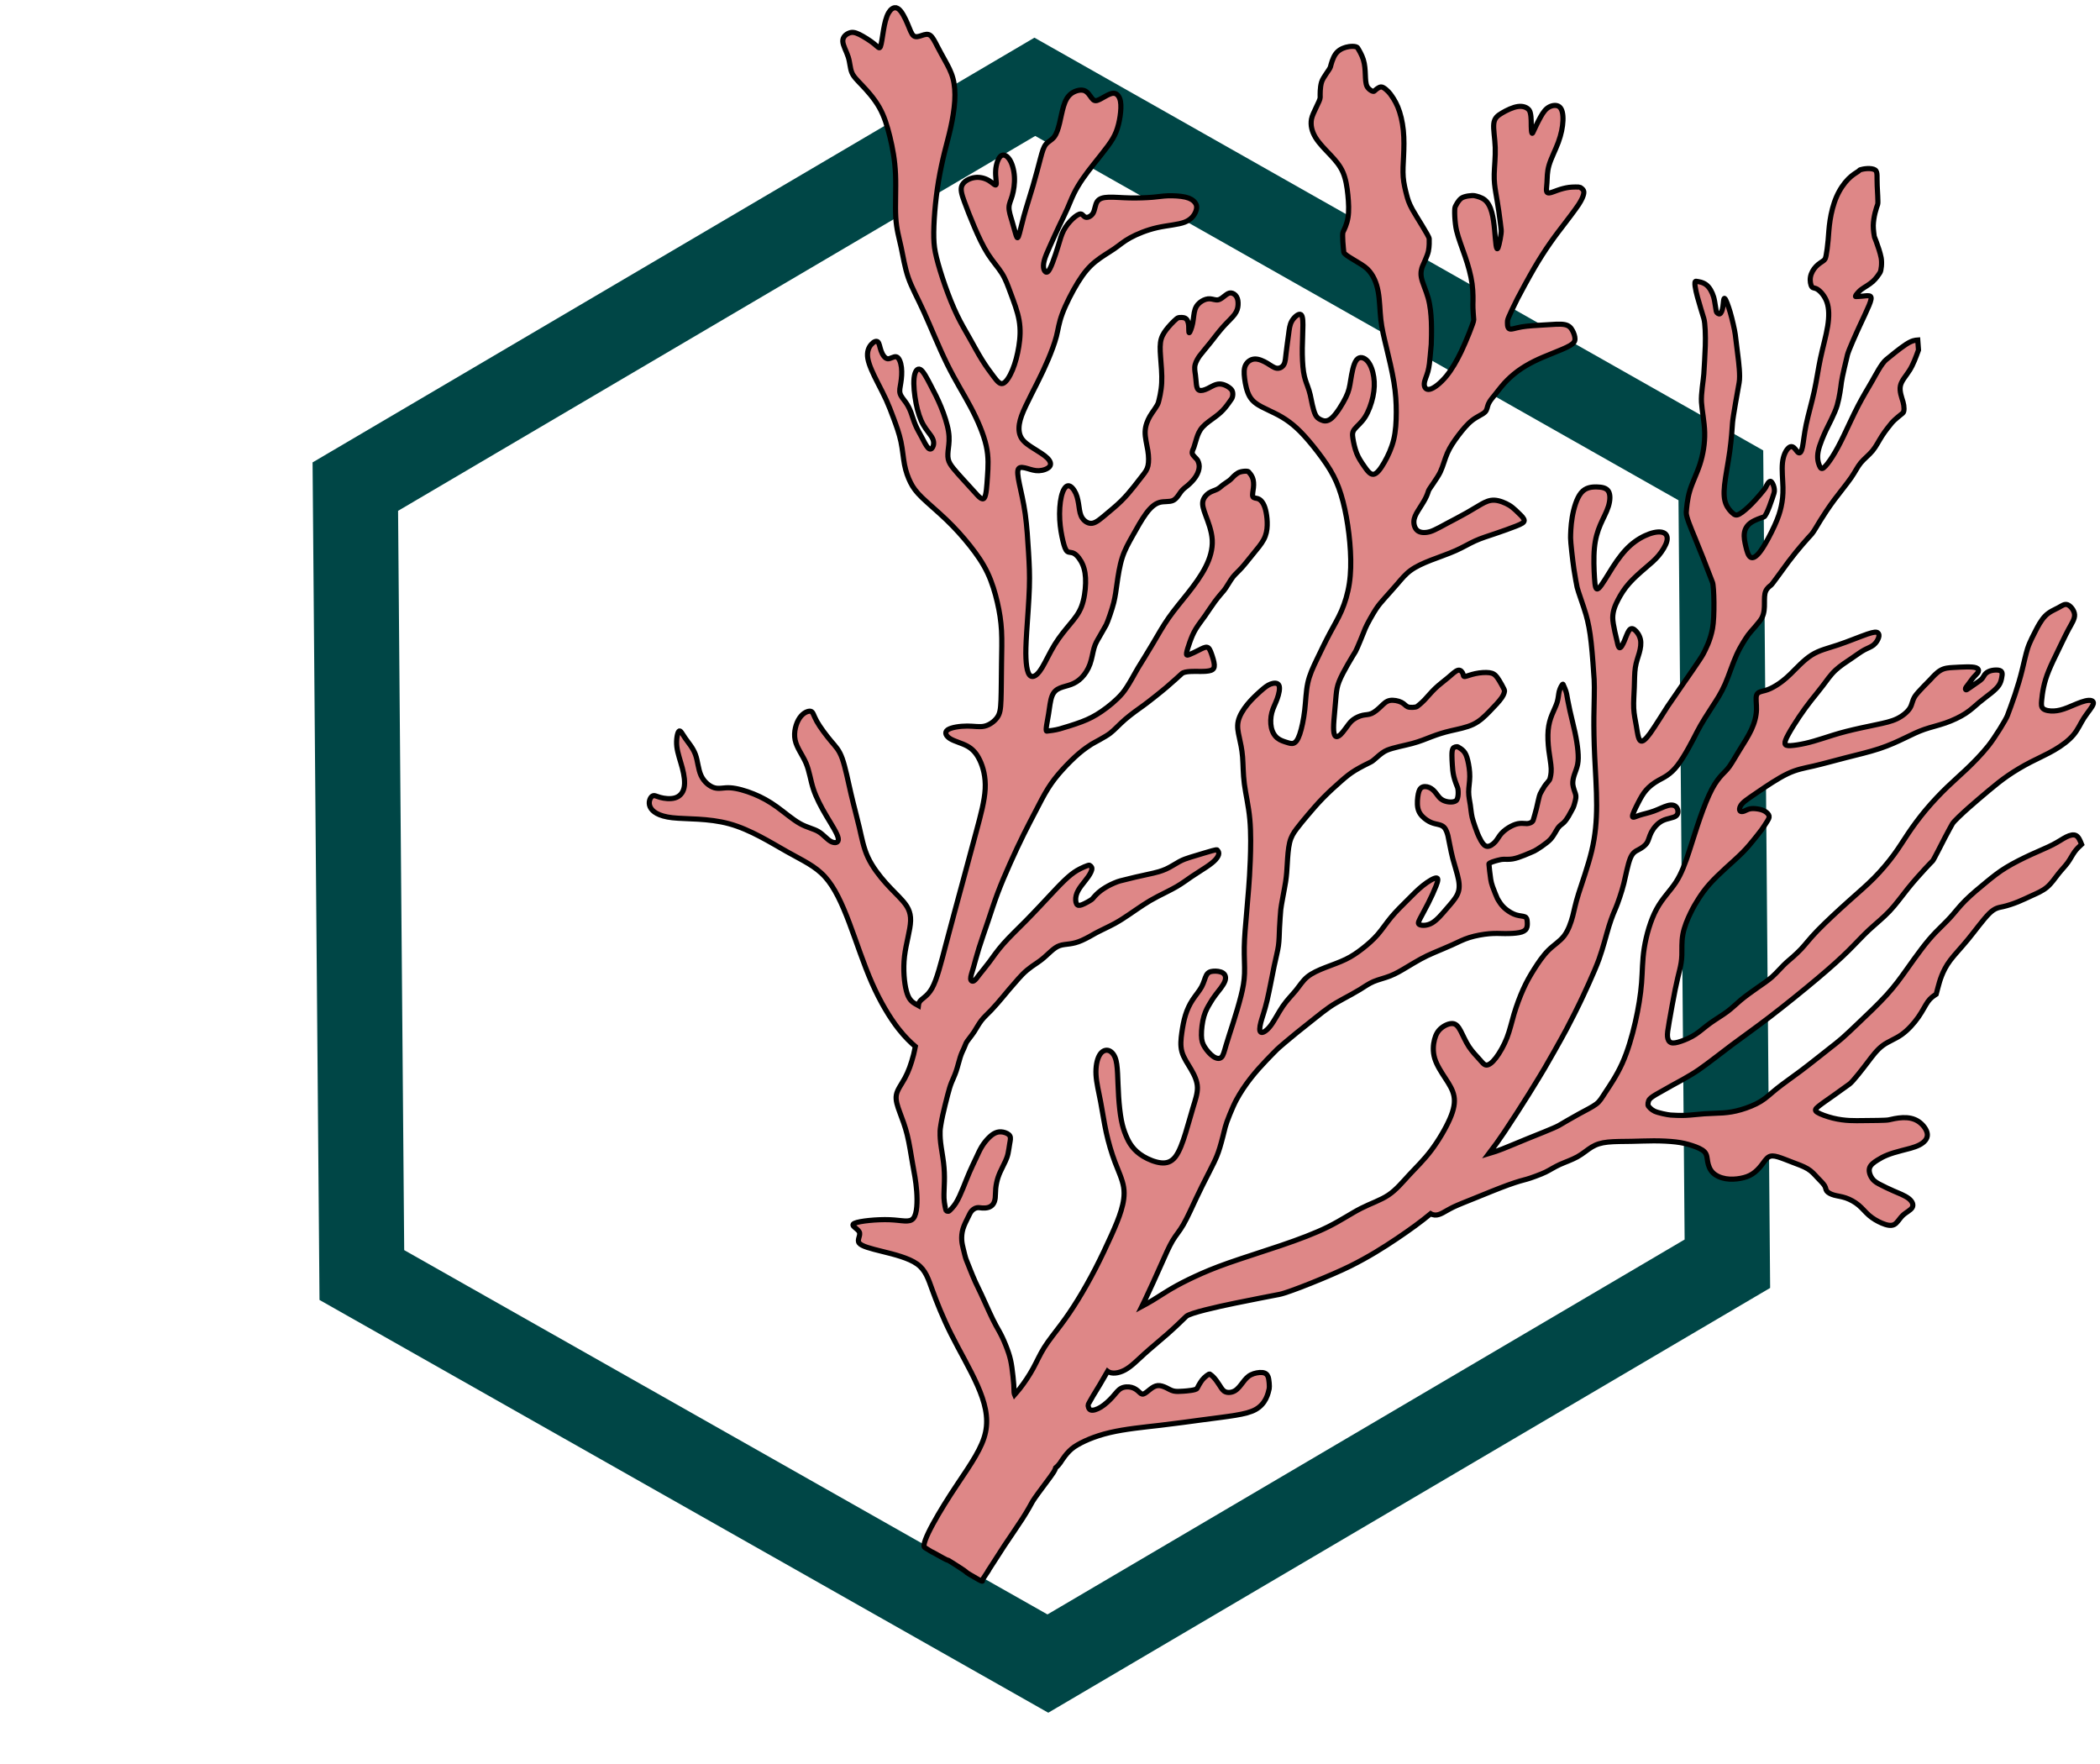 <svg width="200mm" height="168mm" version="1.1" viewBox="0 0 200 168" xml:space="preserve" xmlns="http://www.w3.org/2000/svg"><path d="m98.52 3.83-68.541 40.329 0.659 79.522 69.197 39.193 68.538-40.332-0.656-79.522zm0.071 8.874 61.475 34.817 0.585 70.649-60.89 35.828-61.475-34.817-0.585-70.649z" color="#000000" fill="#004646" stroke="#004646" stroke-width=".42"/><path d="m85.296 0.734c-0.247-0.02-0.485 0.172-0.665 0.478-0.24 0.408-0.38 1.021-0.487 1.652-0.107 0.631-0.192 1.329-0.294 1.576-0.102 0.247-0.222 0.043-0.592-0.258-0.37-0.301-0.991-0.697-1.417-0.905-0.427-0.208-0.682-0.243-0.972-0.132-0.29 0.111-0.613 0.367-0.604 0.775 0.009 0.409 0.349 0.971 0.519 1.508 0.17 0.537 0.171 1.047 0.332 1.456 0.162 0.409 0.485 0.715 0.979 1.235 0.494 0.52 1.158 1.253 1.635 2.087 0.477 0.835 0.766 1.772 1.022 2.82 0.256 1.048 0.477 2.206 0.536 3.577 0.059 1.371-0.045 2.955 0.025 4.105 0.069 1.15 0.308 1.917 0.504 2.82 0.196 0.903 0.35 1.942 0.685 2.911 0.336 0.969 0.855 1.868 1.494 3.277 0.64 1.41 1.423 3.369 2.211 4.968 0.787 1.599 1.579 2.837 2.244 4.095 0.665 1.257 1.227 2.569 1.474 3.676 0.247 1.107 0.179 2.01 0.12 2.913-0.06 0.903-0.11 1.806-0.306 2.061-0.196 0.256-0.537-0.136-0.911-0.554-0.375-0.417-0.784-0.86-1.141-1.252-0.358-0.392-0.665-0.733-0.903-1.031-0.238-0.298-0.408-0.553-0.476-0.86-0.067-0.307-0.031-0.664 0.018-1.065 0.049-0.401 0.117-0.895 6e-3 -1.585-0.111-0.69-0.401-1.575-0.716-2.342-0.315-0.767-0.656-1.414-0.997-2.07-0.341-0.656-0.681-1.32-0.97-1.482-0.29-0.162-0.528 0.179-0.596 0.826-0.068 0.647 0.034 1.601 0.196 2.419 0.162 0.818 0.383 1.499 0.69 2.036 0.307 0.537 0.699 0.928 0.869 1.278 0.17 0.349 0.119 0.656 0.017 0.843-0.102 0.187-0.256 0.256-0.443 0.06-0.187-0.196-0.409-0.656-0.622-1.056-0.213-0.4-0.417-0.741-0.579-1.124-0.162-0.383-0.281-0.809-0.418-1.175-0.136-0.366-0.289-0.673-0.494-0.963-0.204-0.29-0.46-0.562-0.545-0.852-0.085-0.29-1.7e-4 -0.596 0.068-1.022 0.068-0.426 0.119-0.971 0.06-1.465-0.06-0.494-0.23-0.937-0.482-1.01-0.251-0.073-0.583 0.224-0.847 0.183-0.264-0.042-0.486-0.399-0.613-0.757-0.128-0.358-0.162-0.716-0.304-0.845-0.142-0.129-0.391-0.029-0.627 0.237-0.236 0.266-0.441 0.692-0.33 1.34 0.111 0.647 0.537 1.516 0.886 2.206 0.349 0.69 0.622 1.201 0.869 1.746 0.247 0.545 0.469 1.124 0.716 1.788 0.247 0.664 0.519 1.415 0.681 2.173 0.162 0.758 0.213 1.525 0.341 2.189 0.128 0.664 0.332 1.226 0.571 1.703 0.238 0.477 0.51 0.869 1.098 1.44 0.588 0.571 1.49 1.32 2.317 2.112 0.826 0.792 1.576 1.627 2.24 2.462 0.664 0.835 1.244 1.67 1.68 2.589 0.437 0.919 0.731 1.923 0.939 2.827 0.208 0.904 0.344 1.756 0.396 2.693 0.051 0.937 0.017 1.96 0 3.152-0.017 1.192-0.017 2.555-0.051 3.458-0.034 0.903-0.103 1.294-0.367 1.661-0.264 0.366-0.724 0.707-1.2 0.817-0.477 0.111-0.971-8e-3 -1.643-8e-3 -0.672-1.7e-4 -1.522 0.118-1.865 0.357-0.343 0.239-0.172 0.597 0.245 0.852 0.417 0.256 1.082 0.408 1.602 0.69 0.52 0.281 0.894 0.69 1.21 1.355 0.315 0.664 0.57 1.584 0.513 2.726-0.057 1.142-0.428 2.506-0.816 3.945-0.388 1.438-0.779 2.904-1.282 4.76-0.503 1.857-1.116 4.105-1.616 6.005s-0.885 3.453-1.355 4.289c-0.47 0.836-1.024 0.957-1.217 1.342-0.043 0.086-0.063 0.189-0.076 0.301-0.104-0.057-0.208-0.116-0.305-0.173-0.341-0.201-0.63-0.442-0.836-1.213-0.206-0.771-0.329-2.072-0.182-3.312 0.147-1.241 0.556-2.494 0.581-3.385 0.024-0.891-0.337-1.421-0.783-1.927-0.446-0.506-0.976-0.988-1.578-1.662-0.602-0.675-1.277-1.542-1.698-2.445-0.422-0.903-0.59-1.843-0.819-2.831-0.229-0.988-0.518-2.023-0.795-3.216-0.277-1.192-0.542-2.542-0.837-3.367-0.295-0.825-0.62-1.125-1.066-1.656-0.446-0.531-1.048-1.326-1.362-1.893-0.314-0.566-0.341-0.902-0.58-0.951-0.239-0.048-0.696 0.12-1.046 0.626-0.349 0.506-0.591 1.349-0.434 2.108 0.157 0.759 0.711 1.434 1.038 2.204 0.327 0.771 0.426 1.638 0.7 2.469 0.274 0.831 0.732 1.699 1.238 2.554 0.506 0.855 1.06 1.698 1.132 2.144 0.072 0.446-0.337 0.494-0.71 0.289-0.373-0.205-0.711-0.662-1.181-0.939-0.47-0.277-1.072-0.374-1.759-0.759-0.687-0.385-1.457-1.059-2.192-1.589-0.735-0.53-1.434-0.916-2.204-1.229-0.771-0.313-1.614-0.553-2.24-0.59-0.626-0.036-1.035 0.132-1.505 0-0.47-0.132-1-0.566-1.277-1.169-0.277-0.602-0.302-1.373-0.536-2.006-0.235-0.633-0.68-1.128-0.97-1.548-0.289-0.42-0.458-0.806-0.604-0.662-0.147 0.144-0.271 0.818-0.195 1.469 0.077 0.651 0.342 1.35 0.522 2.037 0.181 0.687 0.276 1.361 0.168 1.867-0.108 0.506-0.422 0.843-0.867 0.975-0.446 0.132-1.024 0.061-1.409-0.048-0.385-0.108-0.578-0.253-0.771-0.109-0.193 0.145-0.385 0.578-0.187 1.016 0.199 0.438 0.788 0.881 2.114 1.029 1.325 0.148 3.421 0.027 5.433 0.581 2.012 0.554 3.939 1.783 5.481 2.65 1.542 0.867 2.699 1.373 3.626 2.397 0.928 1.024 1.626 2.566 2.313 4.384 0.687 1.819 1.361 3.915 2.156 5.722 0.795 1.807 1.711 3.325 2.542 4.385 0.617 0.787 1.186 1.32 1.592 1.667-0.055 0.258-0.103 0.533-0.163 0.766-0.237 0.916-0.502 1.639-0.833 2.249-0.331 0.61-0.729 1.106-0.813 1.609-0.085 0.503 0.109 1.058 0.337 1.672 0.229 0.614 0.494 1.288 0.699 2.119 0.205 0.831 0.349 1.819 0.506 2.711 0.157 0.891 0.325 1.687 0.397 2.662 0.072 0.976 0.049 2.132-0.313 2.578-0.361 0.446-1.06 0.181-2.253 0.133-1.192-0.048-2.879 0.12-3.349 0.337-0.47 0.217 0.277 0.482 0.445 0.82 0.169 0.337-0.241 0.746-0.012 1.06 0.229 0.313 1.097 0.53 2.217 0.807 1.12 0.277 2.493 0.614 3.303 1.192 0.81 0.577 1.058 1.394 1.461 2.504 0.403 1.11 0.981 2.58 1.776 4.17 0.795 1.59 1.807 3.3 2.506 4.878 0.699 1.578 1.084 3.023 0.776 4.473-0.308 1.449-1.308 2.903-2.765 5.076-1.457 2.172-3.512 5.595-3.019 5.907 1.122 0.709 0.157 0.099 1.277 0.734 1.67 0.947 0.147-0.051 1.796 1.001 1.375 0.877 0.556 0.437 1.206 0.825 1.565 0.936 1.14 0.607 1.216 0.492 1.178-1.775 0.185-0.317 0.639-0.998s0.876-1.38 1.427-2.214c0.552-0.835 1.232-1.806 1.73-2.58 0.497-0.775 0.809-1.353 0.963-1.637 0.154-0.284 1.008-1.42 1.316-1.832 0.308-0.412 0.499-0.671 0.671-0.931 0.094-0.141 0.172-0.29 0.22-0.458 0.196-0.158 0.36-0.356 0.441-0.477 0.111-0.165 0.626-1.039 1.34-1.518 0.714-0.478 1.889-1.007 3.371-1.356 1.482-0.349 3.271-0.519 4.817-0.698 1.546-0.179 2.849-0.367 4.037-0.524 1.188-0.158 2.262-0.285 3.109-0.426 0.848-0.141 1.469-0.294 1.933-0.554 0.464-0.26 0.771-0.627 0.968-1.01 0.197-0.383 0.283-0.783 0.324-0.97 0.041-0.188-0.011-0.895-0.104-1.133-0.093-0.239-0.255-0.375-0.558-0.405s-0.746 0.047-1.074 0.213c-0.328 0.166-0.541 0.422-0.766 0.716-0.226 0.294-0.464 0.626-0.762 0.805-0.298 0.179-0.656 0.204-0.898 0.106-0.243-0.098-0.371-0.32-0.537-0.58-0.166-0.26-0.37-0.558-0.551-0.759-0.181-0.201-0.338-0.306-0.41-0.355-0.073-0.049-0.512 0.289-0.72 0.558-0.208 0.269-0.4 0.634-0.49 0.806-0.09 0.172-0.943 0.241-1.309 0.266-0.366 0.025-0.672 0.043-0.928-0.017-0.256-0.06-0.46-0.196-0.707-0.315-0.247-0.119-0.537-0.221-0.797-0.2-0.26 0.021-0.49 0.166-0.724 0.349-0.234 0.183-0.473 0.404-0.648 0.451-0.175 0.047-0.285-0.08-0.447-0.229-0.162-0.149-0.375-0.32-0.677-0.4-0.302-0.081-0.694-0.072-0.992 0.085-0.298 0.158-0.502 0.464-0.809 0.809-0.307 0.345-0.716 0.728-1.112 0.975-0.396 0.247-0.779 0.358-0.984 0.281-0.205-0.077-0.231-0.341-0.243-0.46-0.013-0.119 0.903-1.603 1.123-1.96 0.082-0.133 0.44-0.757 0.736-1.266 4e-3 3e-3 6e-3 9e-3 0.01 0.011 0.371 0.264 1.026 0.196 1.639-0.136 0.613-0.332 1.184-0.929 1.861-1.542 0.677-0.613 1.461-1.244 2.2-1.897 0.739-0.654 1.433-1.33 1.774-1.662 0.341-0.332 3.034-0.929 4.61-1.253 1.576-0.324 3.383-0.673 4.285-0.848 0.901-0.174 4.993-1.828 6.729-2.692 1.736-0.864 3.167-1.766 4.428-2.614 1.252-0.841 2.333-1.628 3.228-2.373 0.121 0.074 0.255 0.115 0.385 0.126 0.251 0.021 0.49-0.063 0.766-0.208 0.277-0.145 0.592-0.349 1.047-0.567 0.456-0.217 1.052-0.447 1.989-0.826 0.937-0.379 2.215-0.907 3.153-1.248 0.938-0.341 1.536-0.495 1.832-0.571 0.296-0.076 1.338-0.452 1.784-0.673 0.446-0.221 0.82-0.477 1.332-0.711 0.511-0.234 1.159-0.447 1.687-0.741 0.528-0.294 0.937-0.669 1.367-0.929 0.43-0.26 0.881-0.404 1.533-0.473 0.652-0.068 1.504-0.059 2.258-0.072 0.754-0.013 1.41-0.047 2.121-0.047 0.711 0 1.478 0.034 2.087 0.106 0.609 0.072 1.06 0.182 1.533 0.336 0.473 0.153 0.967 0.349 1.21 0.609s0.234 0.583 0.298 0.941c0.064 0.358 0.2 0.75 0.494 1.044 0.294 0.294 0.746 0.489 1.223 0.57 0.477 0.081 0.98 0.047 1.414-0.034 0.434-0.081 0.801-0.209 1.129-0.422 0.328-0.213 0.617-0.511 0.86-0.822 0.243-0.311 0.439-0.635 0.677-0.784 0.239-0.149 0.519-0.123 0.894-0.013 0.375 0.111 0.843 0.306 1.359 0.502 0.515 0.196 1.078 0.392 1.478 0.635 0.4 0.243 0.639 0.533 0.907 0.818 0.268 0.285 0.566 0.567 0.699 0.784 0.132 0.217 0.098 0.37 0.213 0.519 0.115 0.149 0.378 0.294 0.698 0.383 0.319 0.089 0.695 0.124 1.108 0.265 0.413 0.141 0.864 0.387 1.226 0.69 0.362 0.302 0.635 0.66 0.988 0.967 0.353 0.307 0.788 0.562 1.218 0.745 0.43 0.183 0.856 0.293 1.167 0.14 0.311-0.153 0.507-0.571 0.822-0.873 0.315-0.302 0.75-0.49 0.903-0.749 0.153-0.26 0.025-0.592-0.341-0.873-0.366-0.281-0.97-0.511-1.456-0.72-0.486-0.209-0.852-0.396-1.171-0.558-0.319-0.162-0.592-0.298-0.809-0.575-0.217-0.277-0.379-0.694-0.29-1.022 0.089-0.328 0.43-0.566 0.741-0.762 0.311-0.196 0.592-0.35 0.954-0.495 0.362-0.145 0.805-0.281 1.355-0.422 0.549-0.141 1.205-0.285 1.69-0.532 0.485-0.247 0.801-0.596 0.771-1.022-0.03-0.426-0.406-0.929-0.852-1.224-0.446-0.295-0.962-0.381-1.488-0.361-0.526 0.02-1.063 0.147-1.33 0.21-0.267 0.063-1.748 0.064-2.314 0.07-0.566 5e-3 -0.958 0.018-1.422-7e-3 -0.464-0.024-1-0.084-1.584-0.228-0.584-0.145-1.217-0.374-1.494-0.554-0.277-0.181-0.199-0.313 0.117-0.569 0.316-0.256 0.87-0.635 1.456-1.049 0.586-0.414 1.202-0.861 1.507-1.082 0.304-0.221 1.259-1.454 1.716-2.057 0.456-0.604 0.896-1.2 1.435-1.6 0.539-0.401 1.178-0.605 1.789-1.035 0.612-0.43 1.193-1.082 1.609-1.678 0.416-0.596 0.66-1.129 0.911-1.477 0.251-0.348 0.52-0.525 0.785-0.699l0.172-0.647c0.091-0.34 0.181-0.679 0.347-1.102 0.166-0.423 0.406-0.929 0.828-1.489 0.422-0.56 1.024-1.175 1.708-2.012 0.684-0.837 1.448-1.897 1.996-2.436 0.548-0.539 0.88-0.557 1.31-0.653 0.431-0.096 0.961-0.27 1.431-0.46 0.47-0.19 0.879-0.394 1.345-0.605 0.467-0.211 0.991-0.428 1.418-0.789 0.428-0.361 0.76-0.867 1.082-1.273 0.322-0.407 0.635-0.714 0.885-1.057 0.25-0.343 0.436-0.723 0.647-1.021 0.211-0.298 0.446-0.514 0.681-0.731-0.14-0.35-0.28-0.7-0.521-0.833-0.24-0.132-0.581-0.048-0.938 0.131-0.358 0.179-0.733 0.451-1.281 0.734-0.548 0.282-1.27 0.575-2.064 0.939-0.795 0.364-1.68 0.807-2.383 1.236-0.703 0.429-1.222 0.845-1.869 1.375-0.648 0.53-1.448 1.194-2.032 1.778-0.583 0.583-0.949 1.086-1.388 1.571-0.439 0.486-0.95 0.954-1.41 1.431-0.46 0.477-0.868 0.963-1.324 1.559-0.456 0.596-0.958 1.303-1.482 2.04-0.524 0.737-1.069 1.503-1.88 2.394-0.811 0.891-1.887 1.905-2.636 2.617-0.749 0.712-1.171 1.122-1.595 1.491-0.425 0.37-0.852 0.699-1.057 0.857-0.205 0.158-2.018 1.608-2.876 2.25-0.858 0.642-1.677 1.208-2.28 1.69-0.602 0.482-0.987 0.879-1.536 1.216-0.548 0.337-1.259 0.614-1.879 0.795-0.62 0.181-1.15 0.265-1.716 0.307-0.566 0.042-1.169 0.042-1.777 0.084-0.608 0.042-1.223 0.127-1.806 0.151-0.584 0.024-1.137-0.013-1.415-0.03-0.278-0.018-1.215-0.21-1.538-0.371-0.323-0.161-0.498-0.385-0.577-0.486-0.079-0.101-0.036-0.482 0.116-0.654 0.152-0.173 0.437-0.345 0.574-0.428 0.137-0.083 1.271-0.719 1.547-0.874 0.276-0.154 1.659-0.872 2.573-1.506 0.914-0.634 2.056-1.545 3.154-2.367 1.099-0.822 2.155-1.555 3.573-2.641 1.418-1.086 3.199-2.525 4.54-3.654 1.341-1.129 2.244-1.946 2.981-2.675 0.737-0.729 1.308-1.369 1.938-1.956 0.63-0.587 1.345-1.149 1.967-1.805 0.622-0.656 1.15-1.405 1.739-2.139 0.589-0.734 1.239-1.451 1.662-1.908 0.423-0.457 0.618-0.653 0.712-0.746 0.093-0.093 0.843-1.592 1.162-2.203 0.319-0.611 0.587-1.092 0.717-1.325 0.13-0.233 1-1.044 1.565-1.542 0.565-0.498 1.264-1.095 1.89-1.619s1.181-0.975 1.831-1.424c0.65-0.449 1.397-0.894 2.162-1.289 0.765-0.395 1.548-0.738 2.27-1.159 0.722-0.421 1.385-0.919 1.821-1.442 0.437-0.523 0.649-1.07 0.993-1.604 0.345-0.534 0.822-1.056 0.891-1.359 0.069-0.302-0.27-0.385-0.765-0.27-0.495 0.115-1.145 0.428-1.669 0.636-0.524 0.208-0.921 0.31-1.325 0.328-0.404 0.018-0.813-0.048-1.012-0.214-0.199-0.166-0.187-0.431-0.154-0.783 0.033-0.352 0.087-0.792 0.187-1.262 0.099-0.47 0.244-0.969 0.492-1.577 0.248-0.608 0.6-1.323 0.772-1.674 0.172-0.35 0.823-1.734 1.127-2.288 0.304-0.554 0.589-0.977 0.56-1.382-0.029-0.406-0.379-0.834-0.669-0.941-0.29-0.106-0.528 0.097-0.886 0.289-0.358 0.192-0.84 0.373-1.239 0.78-0.399 0.407-0.727 1.044-0.885 1.353-0.158 0.308-0.605 1.149-0.79 1.73-0.186 0.58-0.339 1.329-0.527 2.083-0.187 0.754-0.409 1.512-0.674 2.304-0.265 0.792-0.575 1.617-0.726 2.019-0.151 0.401-1.177 2.077-1.826 2.892-0.65 0.815-1.442 1.615-2.106 2.245-0.664 0.63-1.201 1.09-1.831 1.699-0.63 0.609-1.354 1.367-2.001 2.138-0.647 0.771-1.218 1.554-1.691 2.257-0.473 0.703-0.847 1.325-1.367 2.032-0.52 0.707-1.184 1.498-1.879 2.201-0.694 0.703-1.418 1.317-2.398 2.194-0.98 0.877-2.215 2.019-2.994 2.824s-1.103 1.273-1.569 1.765c-0.466 0.492-1.075 1.006-1.373 1.258-0.298 0.252-0.984 1.04-1.382 1.387-0.398 0.347-0.858 0.654-1.391 1.024-0.532 0.371-1.137 0.805-1.601 1.192-0.464 0.388-0.788 0.728-1.269 1.086-0.481 0.358-1.121 0.732-1.644 1.111-0.524 0.379-0.932 0.762-1.388 1.06s-0.959 0.511-1.372 0.652c-0.413 0.141-0.736 0.208-0.949 0.132-0.213-0.077-0.315-0.298-0.341-0.575-0.025-0.277 0.025-0.609 0.168-1.433 0.143-0.824 0.377-2.14 0.563-3.051 0.185-0.911 0.321-1.418 0.43-1.876 0.109-0.458 0.19-0.867 0.205-1.417 0.016-0.551-0.035-1.244 0.096-1.957 0.131-0.714 0.444-1.448 0.721-2.02 0.277-0.572 0.518-0.982 0.795-1.409 0.277-0.428 0.59-0.873 1.024-1.361 0.434-0.488 0.988-1.018 1.554-1.536 0.566-0.518 1.144-1.024 1.611-1.497 0.467-0.473 0.822-0.915 0.991-1.124 0.169-0.21 0.608-0.746 0.801-1.014 0.193-0.267 0.368-0.544 0.506-0.764 0.139-0.22 0.241-0.383 0.21-0.545-0.03-0.163-0.192-0.325-0.376-0.44-0.184-0.114-0.389-0.181-0.642-0.226-0.253-0.045-0.554-0.069-0.789-0.024s-0.404 0.159-0.569 0.219c-0.166 0.06-0.329 0.067-0.398-0.024-0.069-0.09-0.045-0.277 0.043-0.449 0.087-0.172 0.238-0.328 0.47-0.512 0.232-0.184 0.544-0.395 1.261-0.883 0.717-0.488 1.837-1.252 2.743-1.686 0.906-0.434 1.599-0.536 2.479-0.738 0.879-0.202 1.945-0.503 3.05-0.786 1.105-0.283 2.25-0.547 3.226-0.87 0.976-0.322 1.782-0.702 2.457-1.027 0.675-0.325 1.216-0.597 1.837-0.811 0.62-0.214 1.319-0.37 2.012-0.611 0.693-0.241 1.379-0.566 1.909-0.912 0.53-0.346 0.904-0.714 1.301-1.048 0.398-0.334 0.82-0.635 1.154-0.906 0.334-0.271 0.581-0.512 0.731-0.744 0.151-0.232 0.205-0.455 0.247-0.66 0.042-0.205 0.072-0.392 0.033-0.524-0.039-0.132-0.148-0.21-0.359-0.237-0.211-0.027-0.524-4e-3 -0.765 0.075-0.241 0.078-0.409 0.211-0.514 0.346-0.105 0.135-0.148 0.274-0.289 0.422-0.142 0.148-0.382 0.303-0.569 0.43-0.187 0.126-0.319 0.223-0.468 0.327-0.149 0.103-0.315 0.214-0.393 0.266-0.079 0.052-0.148-0.041-0.115-0.132 0.033-0.091 0.139-0.221 0.187-0.281 0.048-0.06 0.419-0.561 0.513-0.69 0.095-0.129 0.453-0.451 0.515-0.606 0.062-0.155 8.6e-4 -0.299-0.203-0.378-0.205-0.078-0.554-0.09-0.946-0.084-0.391 6e-3 -0.825 0.03-1.241 0.054-0.416 0.024-0.813 0.048-1.196 0.266-0.382 0.218-0.749 0.632-0.924 0.828-0.175 0.196-1.27 1.248-1.531 1.669-0.261 0.42-0.245 0.744-0.466 1.101-0.221 0.358-0.681 0.75-1.226 1.014-0.545 0.264-1.176 0.4-2.028 0.579-0.852 0.179-1.925 0.401-2.82 0.631-0.894 0.23-1.609 0.468-2.223 0.664-0.613 0.196-1.125 0.349-1.653 0.468-0.528 0.119-1.073 0.205-1.422 0.222-0.349 0.017-0.503-0.035-0.528-0.197-0.025-0.162 0.076-0.434 0.323-0.885 0.247-0.451 0.639-1.082 1.026-1.658 0.387-0.576 0.771-1.098 1.137-1.564 0.367-0.466 0.741-0.909 1.111-1.4 0.37-0.491 0.736-1.031 1.205-1.471 0.469-0.44 1.066-0.815 1.547-1.141 0.481-0.327 0.847-0.605 1.179-0.786 0.333-0.181 0.656-0.284 0.903-0.48 0.247-0.196 0.417-0.485 0.486-0.707 0.068-0.221 0.034-0.375-0.085-0.46-0.119-0.085-0.324-0.102-0.997 0.128-0.673 0.23-1.814 0.707-2.785 1.031-0.971 0.324-1.772 0.494-2.517 0.966-0.745 0.472-1.435 1.246-2.006 1.801-0.571 0.555-0.997 0.862-1.375 1.093-0.378 0.232-0.708 0.388-1.042 0.478-0.334 0.091-0.692 0.125-0.809 0.423-0.117 0.298 4e-3 0.859-0.016 1.431-0.021 0.571-0.174 1.201-0.481 1.865-0.307 0.664-0.766 1.363-1.15 1.985-0.383 0.622-0.69 1.167-0.937 1.516-0.247 0.349-0.434 0.503-0.703 0.789-0.268 0.286-0.617 0.706-0.975 1.386-0.358 0.68-0.749 1.651-1.115 2.698-0.366 1.048-0.707 2.171-1.059 3.244-0.352 1.072-0.716 2.093-1.255 2.921-0.54 0.828-1.272 1.51-1.843 2.566-0.571 1.056-0.979 2.487-1.171 3.697s-0.166 2.198-0.256 3.33c-0.089 1.133-0.294 2.411-0.601 3.752-0.307 1.341-0.715 2.746-1.247 3.922-0.532 1.175-1.188 2.121-1.585 2.726-0.396 0.605-0.532 0.869-0.89 1.142-0.358 0.273-0.937 0.553-1.633 0.934-0.696 0.38-1.509 0.859-1.91 1.096-0.401 0.236-2.243 0.953-3.077 1.293-0.833 0.34-1.583 0.663-2.286 0.94-0.445 0.175-0.875 0.322-1.309 0.45 0.488-0.638 0.968-1.304 1.486-2.078 0.767-1.146 1.635-2.5 2.336-3.623 0.7-1.123 1.233-2.015 1.493-2.452 0.26-0.437 1.524-2.658 2.082-3.711 0.558-1.052 1.047-2.055 1.286-2.547 0.239-0.491 1.384-2.934 1.8-4.098 0.416-1.163 0.679-2.279 0.949-3.151 0.27-0.872 0.546-1.502 0.679-1.806 0.133-0.304 0.545-1.469 0.739-2.266 0.195-0.797 0.382-1.819 0.612-2.385 0.23-0.566 0.503-0.678 0.797-0.835 0.294-0.158 0.609-0.362 0.788-0.639 0.179-0.277 0.221-0.626 0.43-1.026 0.209-0.4 0.583-0.852 1.052-1.086 0.468-0.234 1.031-0.252 1.291-0.456 0.26-0.204 0.218-0.596 0.052-0.817-0.166-0.221-0.456-0.273-0.839-0.17-0.383 0.102-0.86 0.358-1.345 0.532-0.486 0.175-0.979 0.269-1.363 0.396-0.383 0.128-0.656 0.29-0.652 0.085 4e-3 -0.204 0.285-0.776 0.532-1.257 0.247-0.481 0.46-0.872 0.766-1.226 0.307-0.353 0.707-0.669 1.206-0.946 0.498-0.277 1.094-0.515 1.786-1.409 0.692-0.893 1.479-2.442 1.867-3.206 0.388-0.764 1.074-1.827 1.459-2.416 0.386-0.589 0.82-1.244 1.199-2.105 0.379-0.86 0.703-1.925 1.101-2.801 0.398-0.876 0.87-1.562 1.101-1.897 0.23-0.335 1.104-1.208 1.323-1.657 0.219-0.449 0.228-0.917 0.228-1.356 0-0.439-9e-3 -0.848 0.117-1.147 0.126-0.3 0.385-0.49 0.509-0.581 0.124-0.091 1.174-1.584 1.657-2.224 0.482-0.64 0.928-1.182 1.321-1.639 0.393-0.456 0.734-0.827 0.899-1.007 0.166-0.18 0.529-0.823 0.844-1.33 0.315-0.507 0.767-1.205 1.312-1.937 0.545-0.732 1.183-1.497 1.596-2.096 0.413-0.599 0.599-1.033 0.921-1.422 0.322-0.388 0.78-0.731 1.126-1.153 0.346-0.422 0.581-0.922 0.905-1.423 0.324-0.502 0.737-1.005 0.939-1.251 0.202-0.246 0.873-0.783 1.034-0.912 0.161-0.129 0.137-0.653 0.018-1.065-0.119-0.412-0.356-1.009-0.251-1.52 0.104-0.511 0.544-0.948 0.888-1.505 0.343-0.557 0.59-1.234 0.837-1.911l-0.07-0.954c-0.271 0.02-0.541 0.041-1.119 0.415-0.578 0.374-1.461 1.103-1.897 1.462-0.435 0.359-0.984 1.432-1.353 2.076-0.369 0.644-0.837 1.402-1.314 2.322-0.477 0.92-0.963 2.002-1.372 2.849-0.409 0.848-0.741 1.461-1.065 1.972-0.324 0.511-0.639 0.92-0.843 1.074-0.204 0.153-0.298 0.051-0.409-0.222-0.111-0.273-0.238-0.716-0.105-1.371 0.134-0.655 0.529-1.522 0.721-1.945 0.193-0.423 0.861-1.64 1.085-2.42 0.224-0.78 0.345-1.742 0.404-2.211 0.059-0.469 0.473-2.179 0.572-2.589 0.099-0.41 0.835-2.052 1.183-2.802 0.348-0.75 0.679-1.44 0.875-1.917 0.196-0.477 0.255-0.741 0.132-0.848-0.123-0.106-0.429-0.056-0.715-0.026-0.285 0.03-0.55 0.038-0.682 0.043-0.132 0.005 0.222-0.45 0.531-0.678s0.743-0.451 1.082-0.752c0.338-0.301 0.581-0.682 0.696-0.863 0.115-0.181 0.201-0.905 0.107-1.404-0.094-0.498-0.324-1.145-0.458-1.511-0.134-0.366-0.171-0.449-0.185-0.481-0.014-0.031-0.117-0.703-0.108-1.083 0.01-0.379 0.078-0.814 0.169-1.188 0.091-0.374 0.204-0.689 0.256-0.834 0.053-0.146-0.033-1.329-0.05-1.768-0.017-0.439-9e-3 -0.737-0.016-0.975-9e-3 -0.238-0.034-0.418-0.192-0.524-0.158-0.106-0.447-0.141-0.728-0.128-0.281 0.013-0.554 0.072-0.665 0.111-0.111 0.038-0.059 0.055-0.221 0.166-0.162 0.111-0.537 0.315-0.933 0.716-0.396 0.4-0.814 0.996-1.12 1.699-0.307 0.703-0.503 1.512-0.613 2.227-0.111 0.715-0.136 1.337-0.188 1.92-0.051 0.583-0.128 1.129-0.19 1.441-0.062 0.312-0.11 0.392-0.273 0.51-0.163 0.118-0.44 0.274-0.687 0.533-0.247 0.259-0.464 0.62-0.53 1-0.066 0.379 0.018 0.777 0.133 0.934 0.114 0.157 0.259 0.073 0.536 0.247 0.277 0.175 0.686 0.608 0.897 1.21 0.211 0.602 0.223 1.374 0.073 2.301-0.151 0.928-0.464 2.011-0.687 3.059-0.223 1.048-0.356 2.06-0.59 3.135-0.234 1.075-0.57 2.212-0.767 3.152-0.198 0.939-0.257 1.68-0.35 2.136-0.094 0.456-0.222 0.626-0.358 0.575-0.136-0.051-0.281-0.323-0.447-0.473-0.166-0.149-0.354-0.175-0.571 0.047-0.217 0.221-0.464 0.69-0.536 1.38-0.072 0.69 0.03 1.601 0.047 2.334 0.017 0.733-0.051 1.286-0.166 1.819-0.115 0.532-0.276 1.043-0.626 1.814-0.349 0.771-0.886 1.802-1.316 2.398-0.43 0.596-0.754 0.758-0.975 0.626-0.221-0.132-0.341-0.558-0.447-1.001-0.106-0.443-0.2-0.903-0.145-1.304 0.055-0.4 0.259-0.741 0.637-1 0.378-0.259 0.929-0.438 1.209-0.528 0.279-0.09 0.834-1.821 0.978-2.272 0.144-0.45-0.176-1.142-0.35-1.129-0.174 0.013-0.355 0.394-0.441 0.575-0.086 0.18-0.891 1.122-1.319 1.554-0.428 0.432-0.888 0.832-1.191 0.994-0.302 0.162-0.447 0.086-0.651-0.097-0.204-0.183-0.469-0.473-0.631-0.878-0.162-0.405-0.221-0.924-0.128-1.793 0.094-0.869 0.341-2.087 0.499-3.224 0.158-1.137 0.226-2.193 0.26-2.708 0.034-0.515 0.515-3.181 0.632-3.828 0.117-0.648-0.037-1.883-0.127-2.603-0.089-0.72-0.192-1.555-0.242-1.96-0.05-0.405-0.308-1.537-0.486-2.133-0.178-0.596-0.407-1.235-0.522-1.312-0.115-0.077-0.116 0.409-0.171 0.78-0.055 0.371-0.166 0.626-0.287 0.683-0.121 0.057-0.253-0.083-0.313-0.147-0.06-0.064-0.146-1.009-0.286-1.465-0.14-0.456-0.378-0.907-0.711-1.159-0.333-0.251-0.76-0.302-0.972-0.328-0.212-0.026-0.043 0.818 0.142 1.495 0.185 0.677 0.469 1.596 0.607 2.044 0.138 0.448 0.172 1.7 0.143 2.598-0.029 0.898-0.103 2.08-0.141 2.684-0.038 0.604-0.277 1.88-0.224 2.711 0.053 0.831 0.282 1.843 0.306 2.878 0.024 1.036-0.157 2.097-0.458 3.024-0.301 0.928-0.723 1.722-0.965 2.535-0.241 0.813-0.302 1.644-0.332 2.042-0.029 0.398 0.481 1.588 0.776 2.305 0.295 0.717 0.636 1.571 0.801 1.982 0.165 0.411 0.779 2.008 0.924 2.384 0.145 0.376 0.216 3.248 8.6e-4 4.394-0.214 1.147-0.678 2.022-0.904 2.449-0.226 0.428-1.703 2.54-2.064 3.055-0.36 0.515-1.139 1.657-1.324 1.929-0.186 0.272-1.229 1.965-1.648 2.537-0.42 0.572-0.743 0.879-0.943 0.704-0.2-0.175-0.277-0.83-0.375-1.405-0.098-0.575-0.217-1.069-0.247-1.674-0.03-0.605 0.03-1.321 0.056-2.006 0.025-0.686 0.017-1.341 0.098-1.878 0.081-0.537 0.251-0.954 0.374-1.393 0.123-0.439 0.2-0.898 0.106-1.303-0.094-0.405-0.357-0.754-0.57-0.911-0.213-0.158-0.375-0.124-0.524 0.097-0.149 0.221-0.286 0.631-0.439 0.988-0.153 0.358-0.324 0.664-0.444 0.639-0.12-0.025-0.189-0.382-0.222-0.549-0.033-0.166-0.444-1.691-0.434-2.33 0.01-0.639 0.231-1.167 0.504-1.691 0.273-0.524 0.596-1.044 1.06-1.567 0.464-0.524 1.069-1.052 1.563-1.473 0.494-0.422 0.877-0.737 1.235-1.163 0.358-0.426 0.69-0.963 0.792-1.372 0.102-0.409-0.025-0.69-0.323-0.813-0.298-0.123-0.767-0.09-1.333 0.111-0.566 0.2-1.231 0.566-1.831 1.103-0.601 0.537-1.138 1.243-1.666 2.065-0.528 0.822-1.048 1.759-1.337 2.01-0.29 0.251-0.349-0.183-0.4-0.971-0.051-0.788-0.094-1.929-0.01-2.845 0.085-0.916 0.298-1.605 0.567-2.232 0.268-0.626 0.592-1.188 0.767-1.75 0.175-0.562 0.2-1.124 0-1.444-0.2-0.319-0.626-0.396-1.12-0.405-0.494-0.008-1.056 0.051-1.477 0.558-0.422 0.507-0.703 1.461-0.848 2.317-0.145 0.856-0.154 1.614-0.158 1.98-4e-3 0.366 0.202 2.18 0.317 2.955 0.115 0.775 0.245 1.431 0.307 1.746 0.062 0.315 0.627 1.84 0.843 2.598 0.216 0.759 0.369 1.525 0.497 2.692 0.128 1.167 0.231 2.734 0.282 3.505 0.051 0.771-0.018 2.5-0.026 3.557-9e-3 1.056 0.01 2.317 0.077 3.756 0.068 1.44 0.187 3.109 0.186 4.633-7.4e-4 1.525-0.122 2.904-0.469 4.361-0.348 1.457-0.927 3.041-1.25 4.072-0.324 1.031-0.392 1.507-0.556 2.128-0.164 0.621-0.425 1.386-0.829 1.907-0.404 0.521-0.966 0.845-1.481 1.354-0.515 0.508-0.983 1.201-1.367 1.811-0.384 0.61-0.708 1.172-1.032 1.888-0.324 0.715-0.647 1.584-0.885 2.385-0.238 0.801-0.392 1.534-0.673 2.258-0.281 0.724-0.69 1.44-1.048 1.908-0.358 0.468-0.664 0.69-0.894 0.69-0.23 0-0.383-0.221-0.664-0.536-0.281-0.315-0.69-0.725-1.014-1.218-0.324-0.494-0.562-1.073-0.784-1.49-0.221-0.417-0.426-0.673-0.749-0.707-0.324-0.034-0.766 0.154-1.09 0.418-0.324 0.264-0.528 0.604-0.656 1.098-0.128 0.494-0.179 1.141 0.02 1.803 0.2 0.662 0.651 1.338 1.026 1.914 0.375 0.576 0.7 1.087 0.809 1.675 0.109 0.588 4e-3 1.252-0.385 2.146-0.389 0.895-1.071 2.07-1.778 3.007-0.707 0.937-1.439 1.635-2.095 2.342-0.656 0.707-1.236 1.423-1.985 1.925-0.75 0.503-1.67 0.792-2.607 1.269-0.937 0.477-1.891 1.141-3.143 1.763-1.252 0.622-2.802 1.201-4.503 1.779-1.701 0.578-3.553 1.156-4.963 1.652-1.41 0.496-2.364 0.904-3.208 1.296-0.843 0.392-1.576 0.767-2.232 1.151-0.656 0.383-1.234 0.775-1.797 1.115-0.42 0.254-0.736 0.421-1.03 0.579 0.085-0.176 0.193-0.379 0.26-0.522 0.592-1.251 1.108-2.396 1.542-3.376 0.434-0.98 0.788-1.794 1.12-2.353 0.332-0.56 0.643-0.867 1.029-1.536 0.385-0.669 0.845-1.699 1.242-2.542 0.397-0.843 0.731-1.497 0.895-1.82 0.164-0.322 0.601-1.178 0.792-1.576 0.191-0.399 0.357-0.774 0.549-1.406 0.192-0.632 0.411-1.522 0.518-1.961 0.108-0.439 0.671-1.856 1.052-2.566 0.38-0.709 0.862-1.425 1.364-2.068 0.503-0.643 1.026-1.214 1.481-1.692 0.455-0.478 0.84-0.864 1.029-1.053 0.19-0.19 1.265-1.094 1.854-1.572 0.589-0.478 1.232-0.985 1.766-1.409 0.534-0.424 0.961-0.764 1.376-1.05 0.415-0.285 0.82-0.516 1.316-0.786 0.496-0.27 1.083-0.581 1.562-0.875 0.479-0.294 0.85-0.571 1.321-0.771 0.471-0.2 1.041-0.323 1.577-0.534 0.537-0.211 1.04-0.509 1.527-0.801 0.488-0.292 0.961-0.577 1.376-0.805 0.415-0.228 0.773-0.398 1.284-0.617 0.511-0.219 1.175-0.488 1.739-0.745 0.564-0.258 1.028-0.505 1.625-0.692 0.596-0.187 1.325-0.315 1.897-0.364 0.573-0.049 0.99-0.019 1.465-0.014 0.475 4e-3 1.007-0.017 1.38-0.089s0.586-0.196 0.688-0.39c0.102-0.194 0.093-0.458 0.076-0.669-0.017-0.211-0.042-0.368-0.219-0.447-0.177-0.079-0.505-0.078-0.835-0.179-0.33-0.1-0.662-0.301-0.913-0.495-0.251-0.194-0.422-0.381-0.564-0.576-0.142-0.195-0.257-0.397-0.309-0.489-0.052-0.091-0.361-0.865-0.458-1.142-0.096-0.277-0.139-0.456-0.177-0.686-0.038-0.23-0.073-0.511-0.103-0.788-0.03-0.277-0.056-0.55-0.068-0.673-0.013-0.124 0.603-0.294 0.832-0.354 0.229-0.059 0.382-0.093 0.599-0.097 0.217-4e-3 0.498 0.021 0.83-0.034 0.332-0.055 0.716-0.192 1.101-0.346 0.385-0.154 0.771-0.326 0.96-0.409 0.189-0.084 1.197-0.734 1.54-1.116 0.343-0.382 0.531-0.824 0.718-1.084 0.187-0.26 0.374-0.337 0.555-0.514 0.181-0.178 0.355-0.456 0.436-0.586 0.081-0.13 0.382-0.695 0.449-0.821 0.067-0.126 0.239-0.731 0.258-0.943 0.019-0.213-0.025-0.348-0.044-0.405-0.019-0.056-0.227-0.609-0.246-0.891-0.02-0.282 0.04-0.579 0.142-0.89 0.102-0.311 0.247-0.635 0.319-1.006 0.072-0.371 0.072-0.787 0.025-1.294-0.047-0.507-0.14-1.103-0.281-1.759-0.141-0.656-0.328-1.371-0.478-2.044-0.15-0.673-0.261-1.303-0.315-1.606-0.054-0.303-0.285-0.8-0.336-0.909-0.051-0.109-0.303 0.378-0.373 0.676-0.07 0.297-0.078 0.638-0.189 1.008-0.111 0.371-0.323 0.771-0.498 1.206-0.175 0.434-0.312 0.903-0.363 1.482-0.051 0.579-0.016 1.269 0.065 1.92 0.081 0.652 0.208 1.265 0.224 1.742 0.016 0.477-0.08 0.817-0.125 0.975-0.045 0.158-0.339 0.434-0.5 0.674-0.161 0.24-0.344 0.587-0.43 0.751-0.086 0.164-0.24 0.956-0.347 1.381-0.107 0.426-0.245 0.893-0.311 1.115-0.066 0.222-0.392 0.325-0.587 0.329-0.195 3e-3 -0.424-0.038-0.68-0.017s-0.537 0.107-0.852 0.273c-0.315 0.166-0.665 0.412-0.903 0.676-0.238 0.264-0.366 0.546-0.583 0.793-0.217 0.247-0.524 0.46-0.771 0.443-0.247-0.017-0.434-0.265-0.589-0.532-0.155-0.268-0.278-0.555-0.334-0.689-0.057-0.133-0.417-1.112-0.513-1.53-0.097-0.418-0.114-0.776-0.174-1.168-0.06-0.392-0.161-0.818-0.161-1.269 0-0.451 0.102-0.929 0.106-1.461 4e-3 -0.532-0.089-1.12-0.192-1.541-0.102-0.422-0.213-0.678-0.39-0.875-0.176-0.197-0.418-0.335-0.534-0.401-0.116-0.066-0.403 9.4e-4 -0.485 0.142-0.082 0.141-0.099 0.388-0.099 0.661 0 0.273 0.017 0.57 0.038 0.906 0.021 0.336 0.046 0.711 0.146 1.115 0.099 0.404 0.273 0.838 0.355 1.043 0.082 0.206 0.116 1.065-0.152 1.253-0.268 0.187-0.822 0.145-1.184-0.021-0.362-0.166-0.532-0.456-0.72-0.699s-0.391-0.439-0.647-0.545c-0.256-0.106-0.562-0.123-0.758 0.03-0.196 0.153-0.281 0.477-0.332 0.89-0.051 0.413-0.068 0.916 0.089 1.312 0.158 0.396 0.489 0.685 0.775 0.877 0.285 0.192 0.524 0.285 0.809 0.353 0.285 0.068 0.618 0.111 0.836 0.337 0.218 0.225 0.323 0.634 0.372 0.826 0.049 0.192 0.272 1.461 0.454 2.146 0.182 0.686 0.437 1.436 0.548 2.023 0.111 0.588 0.077 1.013-0.128 1.431-0.204 0.417-0.579 0.826-1.005 1.32-0.426 0.494-0.903 1.073-1.38 1.355-0.477 0.281-0.954 0.264-1.167 0.179-0.213-0.085-0.162-0.238 0.017-0.587 0.179-0.349 0.485-0.894 0.775-1.465 0.29-0.571 0.562-1.167 0.741-1.627 0.179-0.46 0.264-0.784 0.034-0.784-0.23-2e-5 -0.775 0.324-1.278 0.724-0.503 0.4-0.963 0.878-1.474 1.389-0.511 0.511-1.073 1.056-1.541 1.618-0.468 0.562-0.844 1.141-1.286 1.653-0.443 0.511-0.954 0.954-1.456 1.345-0.503 0.392-0.997 0.732-1.593 1.022-0.596 0.29-1.295 0.528-1.951 0.784-0.656 0.256-1.269 0.528-1.712 0.894-0.443 0.366-0.716 0.827-1.082 1.278-0.366 0.451-0.826 0.894-1.243 1.499-0.417 0.605-0.792 1.371-1.167 1.865-0.375 0.494-0.75 0.716-0.92 0.631-0.17-0.085-0.136-0.477-6e-3 -0.97 0.131-0.493 0.358-1.087 0.586-2.047 0.229-0.96 0.476-2.331 0.672-3.268 0.196-0.937 0.341-1.44 0.414-1.964 0.072-0.524 0.072-1.069 0.102-1.712 0.03-0.643 0.09-1.384 0.12-1.742 0.029-0.358 0.367-2.011 0.463-2.647 0.095-0.636 0.119-1.093 0.156-1.72 0.036-0.626 0.084-1.422 0.223-1.994 0.139-0.572 0.368-0.921 0.657-1.307 0.289-0.385 0.638-0.807 1.06-1.307 0.422-0.5 0.916-1.078 1.476-1.65 0.56-0.572 1.187-1.139 1.68-1.572 0.494-0.434 0.855-0.735 1.369-1.049 0.514-0.314 1.182-0.641 1.508-0.802 0.326-0.16 0.911-0.867 1.54-1.122 0.629-0.255 1.605-0.424 2.37-0.629 0.765-0.205 1.319-0.445 1.873-0.656 0.554-0.211 1.108-0.392 1.795-0.554s1.505-0.307 2.15-0.614c0.644-0.307 1.114-0.777 1.578-1.253 0.464-0.476 0.922-0.958 1.157-1.307 0.235-0.349 0.248-0.566 0.253-0.657 4e-3 -0.09-0.481-0.966-0.69-1.245-0.208-0.278-0.389-0.411-0.744-0.459-0.355-0.048-0.886-0.013-1.337 0.084-0.452 0.096-0.825 0.253-0.993 0.277-0.169 0.024-0.133-0.085-0.193-0.253-0.06-0.169-0.217-0.397-0.464-0.343-0.247 0.054-0.584 0.391-0.97 0.717-0.385 0.325-0.819 0.639-1.205 1.006-0.385 0.367-0.723 0.788-1.027 1.104-0.304 0.315-0.575 0.525-0.702 0.623-0.127 0.098-0.705 0.122-0.903 0.031-0.199-0.09-0.307-0.283-0.596-0.427-0.289-0.145-0.759-0.241-1.102-0.174-0.343 0.066-0.56 0.295-0.831 0.554-0.271 0.259-0.597 0.548-0.892 0.681-0.295 0.132-0.56 0.109-0.861 0.175-0.301 0.066-0.639 0.223-0.883 0.401-0.244 0.179-0.394 0.379-0.46 0.468-0.067 0.089-0.554 0.771-0.762 0.966-0.208 0.195-0.388 0.255-0.503 0.141-0.114-0.114-0.163-0.403-0.162-0.807 5.7e-4 -0.403 0.05-0.922 0.073-1.163 0.023-0.241 0.12-1.457 0.168-1.927 0.048-0.47 0.096-0.82 0.283-1.296 0.187-0.476 0.512-1.078 0.822-1.618 0.31-0.54 0.604-1.019 0.744-1.246 0.139-0.226 0.778-1.823 0.929-2.199 0.15-0.376 0.757-1.446 1.02-1.839 0.262-0.393 0.492-0.658 0.835-1.043 0.343-0.385 0.8-0.891 1.204-1.361 0.404-0.47 0.753-0.903 1.253-1.271 0.5-0.367 1.15-0.668 1.921-0.97 0.771-0.301 1.663-0.602 2.38-0.921 0.717-0.319 1.258-0.656 1.843-0.921 0.584-0.265 1.211-0.458 1.91-0.693 0.699-0.235 1.47-0.512 1.988-0.717 0.518-0.205 0.783-0.338 0.78-0.533-3e-3 -0.196-0.274-0.454-0.4-0.575-0.126-0.121-0.614-0.634-1.009-0.871-0.394-0.238-0.949-0.466-1.418-0.491-0.47-0.024-0.855 0.157-1.253 0.38-0.398 0.223-0.807 0.488-1.4 0.824-0.594 0.336-1.372 0.743-1.769 0.95-0.396 0.207-1.259 0.711-1.701 0.839-0.442 0.128-0.888 0.128-1.171-0.065-0.283-0.193-0.403-0.579-0.385-0.922 0.018-0.343 0.175-0.645 0.391-1 0.217-0.355 0.494-0.765 0.679-1.115 0.185-0.35 0.278-0.64 0.329-0.802 0.052-0.161 0.841-1.189 1.115-1.771 0.274-0.582 0.419-1.22 0.678-1.811 0.259-0.59 0.632-1.133 1.042-1.675 0.41-0.542 0.855-1.084 1.325-1.445 0.47-0.361 0.964-0.542 1.199-0.765 0.235-0.223 0.21-0.488 0.34-0.787 0.129-0.299 0.413-0.631 0.545-0.786 0.133-0.156 0.644-0.838 0.979-1.201 0.334-0.364 0.756-0.761 1.244-1.123 0.488-0.361 1.042-0.687 1.602-0.964 0.56-0.277 1.127-0.506 1.741-0.753 0.614-0.247 1.276-0.512 1.656-0.735 0.379-0.223 0.476-0.404 0.476-0.639 0-0.235-0.096-0.524-0.235-0.783-0.139-0.259-0.319-0.488-0.74-0.572-0.422-0.084-1.084-0.024-1.849 0.025-0.765 0.048-1.632 0.084-2.259 0.192-0.626 0.108-1.012 0.289-1.193 0.169-0.181-0.12-0.158-0.542-0.145-0.771 0.013-0.229 0.765-1.733 0.949-2.101 0.184-0.369 1.129-2.113 1.614-2.939s0.991-1.622 1.494-2.342c0.503-0.721 1.003-1.366 1.244-1.678 0.241-0.312 1.187-1.548 1.479-2.002 0.292-0.454 0.413-0.755 0.461-0.966 0.048-0.211 0.024-0.331-0.057-0.435-0.081-0.104-0.219-0.192-0.28-0.231-0.061-0.039-0.711-0.038-1.06 0.009-0.349 0.048-0.723 0.144-1.108 0.283-0.385 0.139-0.783 0.319-0.939 0.217-0.157-0.102-0.073-0.488-0.043-0.952 0.03-0.464 7e-3 -1.006 0.199-1.662 0.193-0.656 0.602-1.427 0.88-2.174 0.277-0.747 0.421-1.47 0.445-2.072 0.024-0.602-0.072-1.084-0.325-1.301-0.253-0.217-0.663-0.169-0.982 0-0.319 0.169-0.548 0.458-0.821 0.945-0.273 0.487-0.592 1.171-0.744 1.499-0.152 0.327-0.152-0.649-0.152-0.884 0-0.235-5.4e-4 -0.994-0.193-1.253s-0.578-0.415-1.065-0.349c-0.488 0.066-1.079 0.355-1.518 0.614-0.44 0.259-0.728 0.488-0.789 1.024-0.06 0.536 0.108 1.38 0.138 2.265 0.03 0.885-0.079 1.812-0.097 2.523-0.018 0.711 0.055 1.205 0.145 1.753 0.09 0.548 0.199 1.15 0.296 1.819 0.097 0.668 0.183 1.403 0.224 1.752 0.041 0.349-0.202 1.469-0.292 1.686-0.089 0.217-0.149 0.109-0.197-0.223-0.048-0.331-0.085-0.885-0.139-1.458-0.054-0.572-0.126-1.162-0.265-1.668-0.139-0.506-0.344-0.927-0.664-1.187-0.32-0.259-0.756-0.356-0.97-0.404-0.214-0.048-0.985 0.024-1.277 0.246-0.292 0.222-0.489 0.629-0.581 0.818-0.092 0.189-0.044 1.526 0.137 2.273 0.18 0.747 0.518 1.59 0.813 2.458 0.295 0.867 0.548 1.758 0.662 2.589 0.114 0.831 0.089 1.602 0.078 1.97-0.011 0.367 0.064 1.271 0.08 1.47 0.017 0.199-0.759 2.112-1.184 2.998-0.426 0.886-0.895 1.718-1.437 2.374-0.542 0.656-1.156 1.139-1.548 1.235-0.391 0.096-0.56-0.193-0.542-0.524 0.018-0.331 0.222-0.705 0.349-1.169 0.126-0.464 0.175-1.018 0.218-1.499 0.043-0.482 0.08-0.891 0.097-1.078 0.017-0.187 0.042-1.452 0.011-2.163-0.03-0.711-0.102-1.518-0.307-2.259-0.205-0.741-0.542-1.415-0.643-1.938-0.1-0.523 0.036-0.895 0.098-1.065 0.062-0.17 0.477-0.999 0.571-1.452 0.094-0.453 0.081-0.959 0.075-1.194-7e-3 -0.235-1.239-2.122-1.592-2.762-0.353-0.64-0.45-0.99-0.57-1.454-0.12-0.464-0.265-1.042-0.313-1.65-0.048-0.608-1e-4 -1.247 0.036-2 0.036-0.753 0.06-1.62-0.025-2.451-0.084-0.831-0.276-1.627-0.532-2.239-0.256-0.612-0.575-1.042-0.726-1.245-0.151-0.203-0.615-0.666-0.861-0.649-0.247 0.018-0.518 0.276-0.644 0.397-0.126 0.121-0.579-0.188-0.702-0.461-0.123-0.273-0.136-0.659-0.154-1.105-0.018-0.446-0.042-0.952-0.189-1.426-0.147-0.474-0.417-0.916-0.545-1.124-0.127-0.208-0.777-0.16-1.127-0.057-0.35 0.102-0.723 0.283-0.984 0.656-0.26 0.373-0.408 0.938-0.477 1.204-0.069 0.266-0.702 0.972-0.849 1.468-0.148 0.497-0.135 1.146-0.129 1.454 7e-3 0.307-0.722 1.473-0.828 2.059-0.106 0.586 0.038 1.188 0.394 1.766 0.355 0.578 0.922 1.132 1.416 1.656 0.494 0.524 0.916 1.018 1.187 1.644 0.271 0.626 0.391 1.385 0.469 2.151 0.078 0.765 0.115 1.536 0.01 2.167-0.105 0.631-0.35 1.122-0.466 1.354-0.116 0.231 0.033 1.617 0.067 1.936 0.034 0.319 1.677 1.044 2.24 1.597 0.564 0.553 0.877 1.3 1.034 2.15 0.157 0.849 0.157 1.801 0.253 2.668 0.096 0.867 0.289 1.65 0.533 2.66 0.244 1.01 0.541 2.247 0.714 3.308s0.224 1.947 0.224 2.85c-4.7e-4 0.903-0.052 1.822-0.247 2.623-0.195 0.801-0.535 1.533-0.884 2.146-0.349 0.613-0.707 1.108-1.031 1.151-0.324 0.043-0.614-0.366-0.89-0.764-0.277-0.398-0.54-0.784-0.719-1.241-0.179-0.457-0.299-1.019-0.359-1.411-0.06-0.392-0.059-0.614 0.158-0.889 0.217-0.276 0.651-0.605 0.992-1.136 0.341-0.53 0.613-1.28 0.758-1.961 0.145-0.681 0.163-1.295 0.077-1.865-0.086-0.571-0.273-1.15-0.588-1.508-0.315-0.358-0.758-0.494-1.056-0.111-0.298 0.383-0.451 1.286-0.554 1.924-0.103 0.639-0.157 1.013-0.461 1.635-0.304 0.622-0.867 1.542-1.318 1.951-0.451 0.409-0.792 0.307-1.043 0.193-0.251-0.114-0.412-0.24-0.531-0.481-0.119-0.241-0.222-0.615-0.299-0.956-0.077-0.341-0.128-0.647-0.196-0.937-0.068-0.29-0.153-0.562-0.273-0.886-0.119-0.324-0.273-0.699-0.367-1.312-0.094-0.613-0.129-1.464-0.12-2.265 0.01-0.801 0.06-1.602 0.06-2.198 0-0.596-0.051-0.988-0.264-1.022-0.213-0.034-0.588 0.289-0.794 0.647-0.205 0.358-0.24 0.75-0.307 1.261-0.067 0.511-0.169 1.192-0.228 1.72-0.06 0.528-0.076 0.902-0.221 1.158-0.145 0.256-0.418 0.392-0.69 0.35-0.273-0.043-0.545-0.264-0.902-0.477-0.358-0.213-0.801-0.417-1.184-0.4-0.383 0.017-0.707 0.256-0.869 0.58-0.162 0.324-0.162 0.732-0.094 1.278 0.068 0.545 0.205 1.226 0.477 1.703 0.273 0.477 0.681 0.75 1.167 1.006 0.486 0.256 1.047 0.494 1.558 0.767 0.511 0.273 0.971 0.579 1.422 0.954 0.451 0.375 0.894 0.818 1.448 1.465 0.554 0.647 1.218 1.498 1.73 2.265 0.511 0.767 0.869 1.449 1.167 2.258 0.298 0.809 0.537 1.746 0.724 2.776 0.187 1.031 0.324 2.155 0.383 3.237 0.06 1.082 0.043 2.121-0.102 3.083-0.145 0.963-0.417 1.848-0.741 2.598-0.324 0.75-0.698 1.363-1.11 2.137-0.412 0.773-0.862 1.708-1.238 2.494-0.377 0.787-0.7 1.468-0.87 2.26-0.17 0.792-0.188 1.695-0.29 2.581-0.102 0.886-0.289 1.754-0.477 2.3-0.187 0.545-0.375 0.767-0.568 0.844-0.193 0.077-0.393 0.011-0.671-0.076-0.278-0.087-0.618-0.189-0.891-0.41-0.273-0.221-0.477-0.562-0.571-0.997-0.094-0.434-0.077-0.963 0.043-1.422 0.119-0.46 0.341-0.852 0.511-1.32 0.17-0.468 0.29-1.014 0.171-1.278-0.119-0.264-0.476-0.247-0.792-0.128-0.316 0.119-0.588 0.341-0.963 0.673-0.375 0.332-0.852 0.775-1.261 1.278-0.409 0.503-0.749 1.065-0.866 1.593-0.118 0.528-0.011 1.021 0.104 1.541 0.116 0.52 0.252 1.117 0.311 1.849 0.06 0.733 0.043 1.602 0.17 2.581 0.128 0.98 0.401 2.069 0.52 3.364 0.119 1.295 0.086 2.793 0.043 3.935-0.043 1.141-0.094 1.874-0.153 2.641-0.059 0.767-0.125 1.567-0.212 2.547-0.086 0.979-0.189 2.086-0.206 3.049-0.017 0.963 0.051 1.781 0.025 2.513-0.025 0.733-0.145 1.38-0.343 2.163-0.198 0.783-0.475 1.702-0.735 2.521-0.259 0.819-0.515 1.585-0.685 2.164-0.17 0.579-0.256 0.971-0.443 1.141-0.187 0.17-0.477 0.119-0.775-0.085-0.298-0.204-0.605-0.562-0.809-0.886-0.204-0.324-0.307-0.613-0.314-1.133-8e-3 -0.519 0.079-1.268 0.239-1.814 0.16-0.545 0.398-0.938 0.577-1.236 0.179-0.298 0.299-0.502 0.563-0.843 0.264-0.341 0.673-0.818 0.834-1.201 0.162-0.383 0.076-0.673-0.163-0.834-0.239-0.162-0.632-0.196-0.929-0.17-0.297 0.026-0.501 0.11-0.648 0.374-0.146 0.264-0.235 0.706-0.453 1.107-0.218 0.401-0.576 0.809-0.866 1.252-0.29 0.443-0.511 0.92-0.673 1.44-0.162 0.52-0.264 1.082-0.349 1.678-0.085 0.596-0.154 1.227 8e-3 1.815 0.162 0.588 0.553 1.133 0.88 1.694 0.327 0.561 0.589 1.137 0.599 1.719 0.011 0.582-0.21 1.212-0.432 1.945-0.221 0.733-0.443 1.567-0.708 2.419-0.264 0.852-0.571 1.721-0.957 2.224-0.386 0.503-0.85 0.641-1.391 0.58-0.54-0.061-1.17-0.316-1.656-0.606-0.485-0.29-0.826-0.614-1.082-0.946-0.256-0.332-0.426-0.673-0.588-1.065-0.162-0.392-0.315-0.835-0.434-1.457-0.119-0.622-0.204-1.422-0.256-2.214-0.051-0.792-0.068-1.576-0.102-2.223-0.034-0.647-0.086-1.158-0.243-1.537-0.158-0.379-0.421-0.625-0.694-0.668-0.273-0.043-0.579 0.093-0.801 0.494-0.221 0.4-0.358 1.064-0.315 1.839 0.043 0.775 0.264 1.661 0.444 2.598 0.18 0.937 0.319 1.925 0.53 2.888 0.211 0.963 0.5 1.951 0.832 2.829 0.332 0.877 0.707 1.644 0.826 2.394 0.119 0.75-0.017 1.482-0.238 2.214-0.221 0.733-0.528 1.465-0.949 2.4-0.421 0.935-0.955 2.074-1.502 3.133-0.547 1.059-1.126 2.081-1.671 2.967-0.545 0.886-1.056 1.635-1.614 2.381-0.558 0.746-1.163 1.49-1.589 2.169-0.426 0.68-0.699 1.327-1.06 1.988-0.362 0.662-0.812 1.338-1.282 1.939-0.181 0.231-0.3 0.35-0.476 0.556-0.007-0.017-0.03-0.063-0.035-0.075-0.035-0.084-0.017-0.446-0.049-0.878-0.032-0.432-0.104-1.122-0.181-1.65-0.077-0.528-0.158-0.894-0.315-1.369-0.158-0.475-0.392-1.058-0.603-1.501-0.211-0.443-0.398-0.745-0.59-1.097s-0.388-0.752-0.629-1.273c-0.241-0.522-0.526-1.164-0.776-1.705-0.25-0.54-0.464-0.979-0.569-1.192-0.105-0.214-0.391-0.923-0.459-1.092-0.068-0.169-0.354-0.887-0.422-1.058-0.068-0.171-0.205-0.755-0.269-1.017-0.063-0.262-0.123-0.5-0.142-0.807-0.019-0.307 0.002-0.682 0.117-1.067 0.115-0.385 0.324-0.781 0.468-1.075 0.145-0.294 0.226-0.486 0.358-0.637 0.132-0.151 0.315-0.262 0.486-0.298 0.17-0.036 0.328 8.6e-4 0.513 0.017 0.185 0.014 0.398 7e-3 0.583-0.049 0.185-0.055 0.343-0.157 0.456-0.31 0.113-0.153 0.181-0.358 0.209-0.609 0.028-0.251 0.015-0.549 0.047-0.888 0.032-0.339 0.109-0.718 0.224-1.063 0.115-0.345 0.268-0.656 0.391-0.905 0.124-0.249 0.217-0.436 0.309-0.639 0.092-0.202 0.181-0.42 0.247-0.712 0.066-0.292 0.109-0.658 0.162-0.962 0.053-0.305 0.117-0.547 0.011-0.73-0.106-0.183-0.384-0.307-0.641-0.358-0.258-0.051-0.496-0.029-0.73 0.073-0.234 0.102-0.465 0.285-0.69 0.518s-0.447 0.513-0.636 0.832c-0.19 0.319-0.347 0.677-0.536 1.082-0.19 0.405-0.411 0.856-0.617 1.333-0.207 0.477-0.398 0.979-0.609 1.494-0.211 0.515-0.44 1.044-0.682 1.426-0.242 0.382-0.496 0.619-0.619 0.734s-0.27 0.011-0.305-0.013c-0.035-0.025-0.189-0.728-0.206-1.186-0.017-0.458 0.026-1.029 0.038-1.599 0.013-0.571-0.005-1.141-0.081-1.778-0.077-0.637-0.213-1.339-0.277-1.891-0.064-0.552-0.055-0.952-0.051-1.146 0.004-0.194 0.115-0.888 0.242-1.463 0.127-0.575 0.328-1.384 0.475-1.944 0.147-0.56 0.24-0.872 0.37-1.193 0.13-0.322 0.297-0.654 0.441-1.082 0.145-0.428 0.268-0.952 0.387-1.324 0.119-0.373 0.234-0.594 0.337-0.82 0.103-0.225 0.193-0.454 0.237-0.563 0.043-0.109 0.531-0.7 0.756-1.046 0.225-0.346 0.433-0.746 0.691-1.079 0.258-0.332 0.564-0.596 0.926-0.973 0.362-0.377 0.779-0.867 1.069-1.212 0.29-0.345 0.452-0.545 0.624-0.747 0.172-0.202 0.355-0.407 0.572-0.658 0.217-0.251 0.469-0.549 0.737-0.817 0.268-0.268 0.554-0.507 0.861-0.726 0.307-0.219 0.634-0.42 0.948-0.667 0.313-0.247 0.611-0.541 0.885-0.784 0.275-0.243 0.527-0.434 0.821-0.539 0.294-0.104 0.63-0.121 0.975-0.17 0.345-0.049 0.698-0.13 1.154-0.332 0.456-0.202 1.015-0.524 1.296-0.686 0.281-0.162 1.349-0.656 1.843-0.929 0.494-0.273 0.946-0.571 1.397-0.878 0.451-0.307 0.903-0.622 1.32-0.894 0.417-0.273 0.8-0.503 1.35-0.789 0.549-0.285 1.265-0.626 1.815-0.945 0.549-0.319 0.933-0.618 1.397-0.933 0.464-0.315 1.009-0.648 1.422-0.925 0.413-0.277 0.693-0.498 0.889-0.715 0.196-0.217 0.307-0.431 0.305-0.595-8.6e-4 -0.164-0.117-0.279-0.168-0.33-0.051-0.051-0.782 0.17-1.209 0.298-0.427 0.128-0.913 0.273-1.309 0.396-0.396 0.123-0.702 0.226-1.075 0.427-0.373 0.202-0.812 0.503-1.273 0.711-0.461 0.208-0.944 0.323-1.183 0.38-0.24 0.057-1.205 0.262-1.744 0.388-0.539 0.126-1.136 0.278-1.433 0.353-0.297 0.075-0.842 0.316-1.142 0.482-0.3 0.165-0.631 0.376-0.903 0.61-0.273 0.234-0.486 0.49-0.589 0.613-0.102 0.123-0.767 0.486-1.013 0.572-0.246 0.087-0.409 0.081-0.502-0.085-0.093-0.166-0.118-0.491-0.039-0.804 0.078-0.313 0.259-0.614 0.476-0.909 0.217-0.295 0.47-0.584 0.672-0.876s0.352-0.588 0.348-0.778c-5e-3 -0.19-0.163-0.276-0.239-0.317-0.076-0.041-0.82 0.284-1.188 0.507-0.369 0.223-0.73 0.507-1.196 0.954-0.465 0.447-1.034 1.058-1.314 1.359-0.28 0.301-1.632 1.75-2.368 2.492-0.736 0.742-1.538 1.507-2.131 2.179-0.593 0.672-0.979 1.252-1.333 1.729-0.355 0.477-0.679 0.852-0.917 1.159-0.238 0.307-0.392 0.545-0.545 0.631-0.153 0.085-0.306 0.017-0.314-0.205-0.008-0.221 0.127-0.596 0.268-1.078 0.141-0.481 0.286-1.069 0.524-1.831 0.238-0.762 0.571-1.699 0.869-2.585 0.298-0.886 0.562-1.721 0.902-2.628 0.341-0.907 0.759-1.886 1.193-2.857 0.434-0.971 0.885-1.933 1.294-2.76s0.776-1.516 1.151-2.241c0.375-0.724 0.757-1.482 1.162-2.129 0.405-0.647 0.83-1.184 1.337-1.747 0.507-0.563 1.095-1.152 1.613-1.592 0.518-0.44 0.966-0.731 1.187-0.874 0.22-0.143 1.331-0.698 1.793-1.059 0.463-0.361 0.835-0.806 1.415-1.307 0.58-0.501 1.365-1.057 1.754-1.332 0.389-0.275 1.596-1.229 2.187-1.732 0.59-0.503 1.172-1.036 1.458-1.298 0.286-0.262 1.273-0.214 1.713-0.211 0.44 4e-3 0.825-0.016 1.066-0.102 0.241-0.087 0.337-0.244 0.319-0.533-0.018-0.289-0.15-0.71-0.268-1.042-0.117-0.331-0.22-0.573-0.407-0.621-0.187-0.048-0.458 0.096-0.783 0.262-0.325 0.166-0.704 0.352-0.927 0.436-0.223 0.084-0.289 0.067-0.256-0.153 0.033-0.22 0.166-0.641 0.314-1.054 0.148-0.413 0.31-0.816 0.557-1.226 0.247-0.41 0.578-0.825 0.888-1.264 0.31-0.44 0.599-0.903 0.929-1.348 0.33-0.444 0.7-0.87 0.881-1.077 0.181-0.207 0.604-0.971 0.841-1.267 0.237-0.296 0.502-0.512 0.83-0.874 0.328-0.361 0.719-0.867 1.108-1.343 0.388-0.476 0.774-0.922 1.006-1.364 0.232-0.443 0.31-0.882 0.325-1.325 0.016-0.443-0.033-0.889-0.102-1.247-0.069-0.358-0.159-0.629-0.286-0.849-0.126-0.22-0.289-0.389-0.485-0.458-0.196-0.069-0.425-0.039-0.494-0.201-0.069-0.163 0.021-0.518 0.057-0.858 0.036-0.34 0.018-0.665-0.086-0.932-0.104-0.267-0.294-0.475-0.384-0.574-0.09-0.099-0.692-0.063-0.983 0.098-0.291 0.161-0.571 0.465-0.707 0.613-0.135 0.147-0.572 0.402-0.751 0.543-0.179 0.141-0.324 0.297-0.55 0.412-0.226 0.114-0.533 0.186-0.801 0.367-0.268 0.181-0.497 0.47-0.559 0.802-0.061 0.332 0.045 0.706 0.273 1.323 0.228 0.617 0.576 1.478 0.623 2.342 0.047 0.865-0.208 1.734-0.643 2.585-0.434 0.852-1.048 1.687-1.678 2.483-0.63 0.796-1.277 1.555-1.831 2.347-0.554 0.792-1.014 1.618-1.526 2.485-0.513 0.868-1.079 1.777-1.356 2.223-0.277 0.445-0.979 1.831-1.531 2.48-0.552 0.648-1.31 1.262-1.961 1.709-0.652 0.447-1.197 0.728-1.918 1.001-0.721 0.273-1.618 0.538-2.063 0.669-0.445 0.131-1.095 0.2-1.255 0.217-0.161 0.017 0.085-1.057 0.179-1.659 0.095-0.602 0.159-1.259 0.327-1.687 0.168-0.428 0.441-0.628 0.765-0.762 0.324-0.134 0.698-0.202 1.054-0.336 0.356-0.134 0.692-0.334 1.005-0.656 0.313-0.322 0.603-0.765 0.788-1.282 0.185-0.517 0.266-1.109 0.39-1.537 0.123-0.428 0.289-0.692 0.512-1.073 0.222-0.381 0.501-0.878 0.638-1.122 0.137-0.244 0.581-1.542 0.725-2.128 0.144-0.586 0.212-1.114 0.314-1.839 0.102-0.724 0.239-1.644 0.486-2.419 0.247-0.775 0.605-1.405 1.006-2.121 0.4-0.715 0.843-1.516 1.268-2.095 0.426-0.579 0.835-0.937 1.282-1.065 0.447-0.128 0.932-0.026 1.282-0.183 0.349-0.158 0.562-0.575 0.766-0.843 0.204-0.268 0.401-0.387 0.652-0.6 0.251-0.213 0.558-0.52 0.766-0.848 0.209-0.328 0.319-0.677 0.318-0.961-1e-3 -0.284-0.116-0.505-0.168-0.604-0.052-0.1-0.448-0.427-0.491-0.612-0.043-0.185 0.063-0.396 0.111-0.491 0.048-0.095 0.203-0.665 0.309-0.989 0.105-0.324 0.242-0.699 0.561-1.052 0.319-0.353 0.822-0.686 1.205-0.971 0.383-0.285 0.647-0.523 0.909-0.833 0.262-0.31 0.521-0.691 0.645-0.872 0.124-0.182 0.193-0.649-0.023-0.896-0.216-0.246-0.681-0.518-1.1-0.524-0.419-0.006-0.792 0.253-1.133 0.422-0.34 0.169-0.648 0.247-0.829 0.172-0.181-0.075-0.235-0.304-0.268-0.569-0.033-0.265-0.045-0.566-0.088-0.879-0.042-0.313-0.114-0.638-0.033-0.974 0.081-0.335 0.315-0.681 0.424-0.842 0.109-0.16 0.693-0.842 1.052-1.296 0.358-0.454 0.792-1.032 1.214-1.502 0.422-0.47 0.831-0.831 1.072-1.156 0.241-0.325 0.313-0.614 0.331-0.903 0.018-0.289-0.018-0.579-0.144-0.789-0.126-0.211-0.344-0.343-0.536-0.355-0.193-0.013-0.361 0.097-0.56 0.253-0.199 0.157-0.427 0.362-0.668 0.404-0.241 0.042-0.494-0.079-0.759-0.097-0.265-0.018-0.542 0.067-0.801 0.229-0.259 0.163-0.5 0.403-0.626 0.771-0.126 0.367-0.138 0.862-0.228 1.319-0.09 0.458-0.259 0.879-0.325 0.909-0.066 0.03-0.031-0.331-0.055-0.65-0.024-0.319-0.108-0.596-0.306-0.717-0.198-0.121-0.509-0.085-0.667-0.066-0.158 0.018-0.682 0.566-0.957 0.888-0.274 0.322-0.551 0.684-0.684 1.129-0.132 0.446-0.12 0.976-0.065 1.711 0.054 0.735 0.15 1.674 0.106 2.493-0.044 0.819-0.227 1.516-0.314 1.848-0.087 0.332-0.575 0.918-0.801 1.312-0.226 0.394-0.443 0.899-0.461 1.472-0.018 0.572 0.163 1.211 0.256 1.788 0.093 0.577 0.098 1.094 0.016 1.463-0.083 0.369-0.253 0.59-0.487 0.893-0.234 0.303-0.531 0.689-0.864 1.105-0.332 0.415-0.725 0.892-1.193 1.352-0.468 0.46-1.013 0.903-1.49 1.303-0.477 0.4-0.886 0.758-1.265 0.821-0.379 0.062-0.729-0.171-0.942-0.474-0.212-0.303-0.263-0.661-0.324-1.079-0.061-0.417-0.132-0.894-0.308-1.286-0.176-0.392-0.466-0.75-0.73-0.733-0.264 0.017-0.503 0.409-0.648 1.022-0.145 0.613-0.196 1.447-0.153 2.223 0.043 0.775 0.179 1.491 0.307 2.019 0.128 0.528 0.246 0.868 0.417 0.996 0.17 0.128 0.392 0.043 0.665 0.205 0.273 0.162 0.596 0.571 0.8 1.056 0.204 0.486 0.29 1.047 0.273 1.754-0.017 0.707-0.136 1.559-0.387 2.22-0.251 0.661-0.634 1.131-1.086 1.675-0.452 0.543-0.997 1.191-1.465 1.949-0.468 0.758-0.86 1.626-1.192 2.18-0.332 0.554-0.605 0.793-0.826 0.852-0.221 0.06-0.392-0.06-0.511-0.358-0.119-0.298-0.187-0.776-0.213-1.363-0.026-0.588-0.008-1.286 0.069-2.495 0.077-1.21 0.214-2.93 0.256-4.225 0.041-1.295-0.01-2.215-0.078-3.356-0.068-1.141-0.153-2.505-0.315-3.663-0.162-1.158-0.4-2.112-0.555-2.853-0.154-0.741-0.225-1.269-0.078-1.465 0.147-0.196 0.505-0.11 0.854-0.008 0.349 0.102 0.69 0.221 1.082 0.204 0.392-0.017 0.834-0.17 1.013-0.391 0.179-0.221 0.094-0.511-0.204-0.809-0.298-0.298-0.81-0.605-1.286-0.903-0.477-0.298-0.92-0.588-1.167-0.971-0.247-0.383-0.298-0.86-0.221-1.363 0.077-0.503 0.281-1.03 0.608-1.727 0.327-0.697 0.777-1.562 1.145-2.298 0.368-0.736 0.674-1.384 0.984-2.115 0.309-0.731 0.622-1.547 0.795-2.222 0.173-0.675 0.224-1.254 0.556-2.149 0.332-0.894 0.946-2.104 1.499-2.998 0.554-0.894 1.047-1.473 1.644-1.959 0.596-0.486 1.295-0.878 1.815-1.236 0.52-0.358 0.86-0.681 1.508-1.039 0.647-0.358 1.601-0.749 2.58-0.97 0.98-0.221 1.985-0.273 2.632-0.528 0.647-0.256 0.937-0.715 1.056-1.065 0.119-0.349 0.068-0.588-0.093-0.801-0.162-0.213-0.434-0.4-0.911-0.511-0.477-0.111-1.158-0.145-1.661-0.128-0.503 0.017-0.827 0.085-1.414 0.136-0.588 0.051-1.439 0.085-2.215 0.068-0.776-0.017-1.476-0.085-2.011-0.068-0.535 0.017-0.909 0.119-1.105 0.418-0.196 0.298-0.214 0.792-0.384 1.09-0.17 0.298-0.493 0.451-0.7 0.401-0.207-0.05-0.298-0.303-0.48-0.314-0.182-0.011-0.471 0.176-0.778 0.466-0.307 0.29-0.631 0.682-0.852 1.108-0.221 0.426-0.34 0.886-0.502 1.422-0.162 0.537-0.367 1.15-0.545 1.618-0.179 0.468-0.332 0.792-0.477 0.894-0.145 0.102-0.282-0.017-0.35-0.222-0.068-0.204-0.068-0.493 0.029-0.858 0.097-0.365 0.29-0.805 0.54-1.362 0.249-0.556 0.573-1.272 0.871-1.902 0.298-0.63 0.57-1.175 0.792-1.678 0.221-0.503 0.392-0.962 0.622-1.431 0.23-0.468 0.519-0.946 0.839-1.411 0.319-0.465 0.668-0.919 1.086-1.444 0.418-0.526 0.929-1.156 1.304-1.667 0.375-0.511 0.613-0.903 0.794-1.363 0.181-0.46 0.304-0.986 0.377-1.49 0.073-0.503 0.107-1.032 0.03-1.424-0.077-0.392-0.264-0.647-0.494-0.724-0.23-0.077-0.502 0.026-0.809 0.188-0.307 0.162-0.648 0.384-0.886 0.46-0.238 0.077-0.375 8e-3 -0.549-0.219-0.174-0.228-0.386-0.616-0.736-0.722-0.351-0.106-0.862 0.03-1.219 0.303-0.358 0.273-0.562 0.681-0.717 1.183-0.155 0.502-0.26 1.098-0.385 1.618-0.125 0.52-0.278 1.014-0.517 1.321-0.239 0.307-0.562 0.426-0.786 0.698-0.224 0.272-0.347 0.696-0.522 1.354-0.174 0.657-0.413 1.595-0.705 2.59s-0.638 2.05-0.879 2.929c-0.242 0.879-0.395 1.628-0.506 1.901-0.111 0.273-0.179 0.068-0.273-0.256-0.094-0.324-0.213-0.766-0.349-1.218-0.136-0.451-0.29-0.912-0.282-1.286 0.008-0.375 0.179-0.665 0.315-1.141 0.136-0.477 0.239-1.141 0.202-1.779-0.036-0.638-0.211-1.25-0.454-1.626-0.243-0.376-0.566-0.563-0.83-0.359-0.264 0.204-0.468 0.801-0.502 1.397-0.034 0.596 0.102 1.192 0.043 1.337-0.06 0.145-0.316-0.162-0.682-0.383-0.366-0.221-0.843-0.358-1.342-0.292-0.499 0.066-1.02 0.335-1.214 0.722-0.194 0.387-0.041 0.881 0.206 1.562 0.247 0.681 0.587 1.55 0.97 2.445 0.383 0.894 0.81 1.814 1.278 2.547 0.468 0.733 0.979 1.277 1.34 1.856 0.36 0.578 0.57 1.19 0.846 1.933 0.276 0.743 0.634 1.662 0.787 2.531 0.153 0.869 0.102 1.687-0.026 2.488-0.128 0.801-0.332 1.584-0.604 2.24-0.273 0.656-0.613 1.184-0.911 1.286-0.298 0.102-0.553-0.222-0.877-0.648-0.324-0.426-0.715-0.953-1.107-1.584-0.392-0.63-0.784-1.363-1.184-2.07-0.4-0.707-0.809-1.389-1.21-2.223-0.4-0.835-0.793-1.822-1.133-2.793-0.341-0.971-0.63-1.925-0.809-2.649-0.179-0.724-0.247-1.218-0.264-1.9-0.017-0.681 0.017-1.55 0.093-2.487s0.196-1.942 0.359-2.921c0.164-0.979 0.372-1.933 0.572-2.743 0.201-0.81 0.405-1.525 0.586-2.343 0.18-0.817 0.337-1.737 0.385-2.538 0.048-0.801-0.002-1.533-0.173-2.163-0.17-0.63-0.46-1.159-0.733-1.653-0.273-0.494-0.528-0.954-0.757-1.397-0.23-0.443-0.435-0.869-0.673-1.039-0.238-0.17-0.511-0.085-0.795 0.01-0.284 0.095-0.579 0.198-0.786 0.034-0.208-0.164-0.344-0.589-0.574-1.134-0.23-0.545-0.553-1.21-0.885-1.44-0.083-0.057-0.167-0.088-0.249-0.095z" fill="#de8787" stroke="#000" stroke-width=".49"/></svg>
